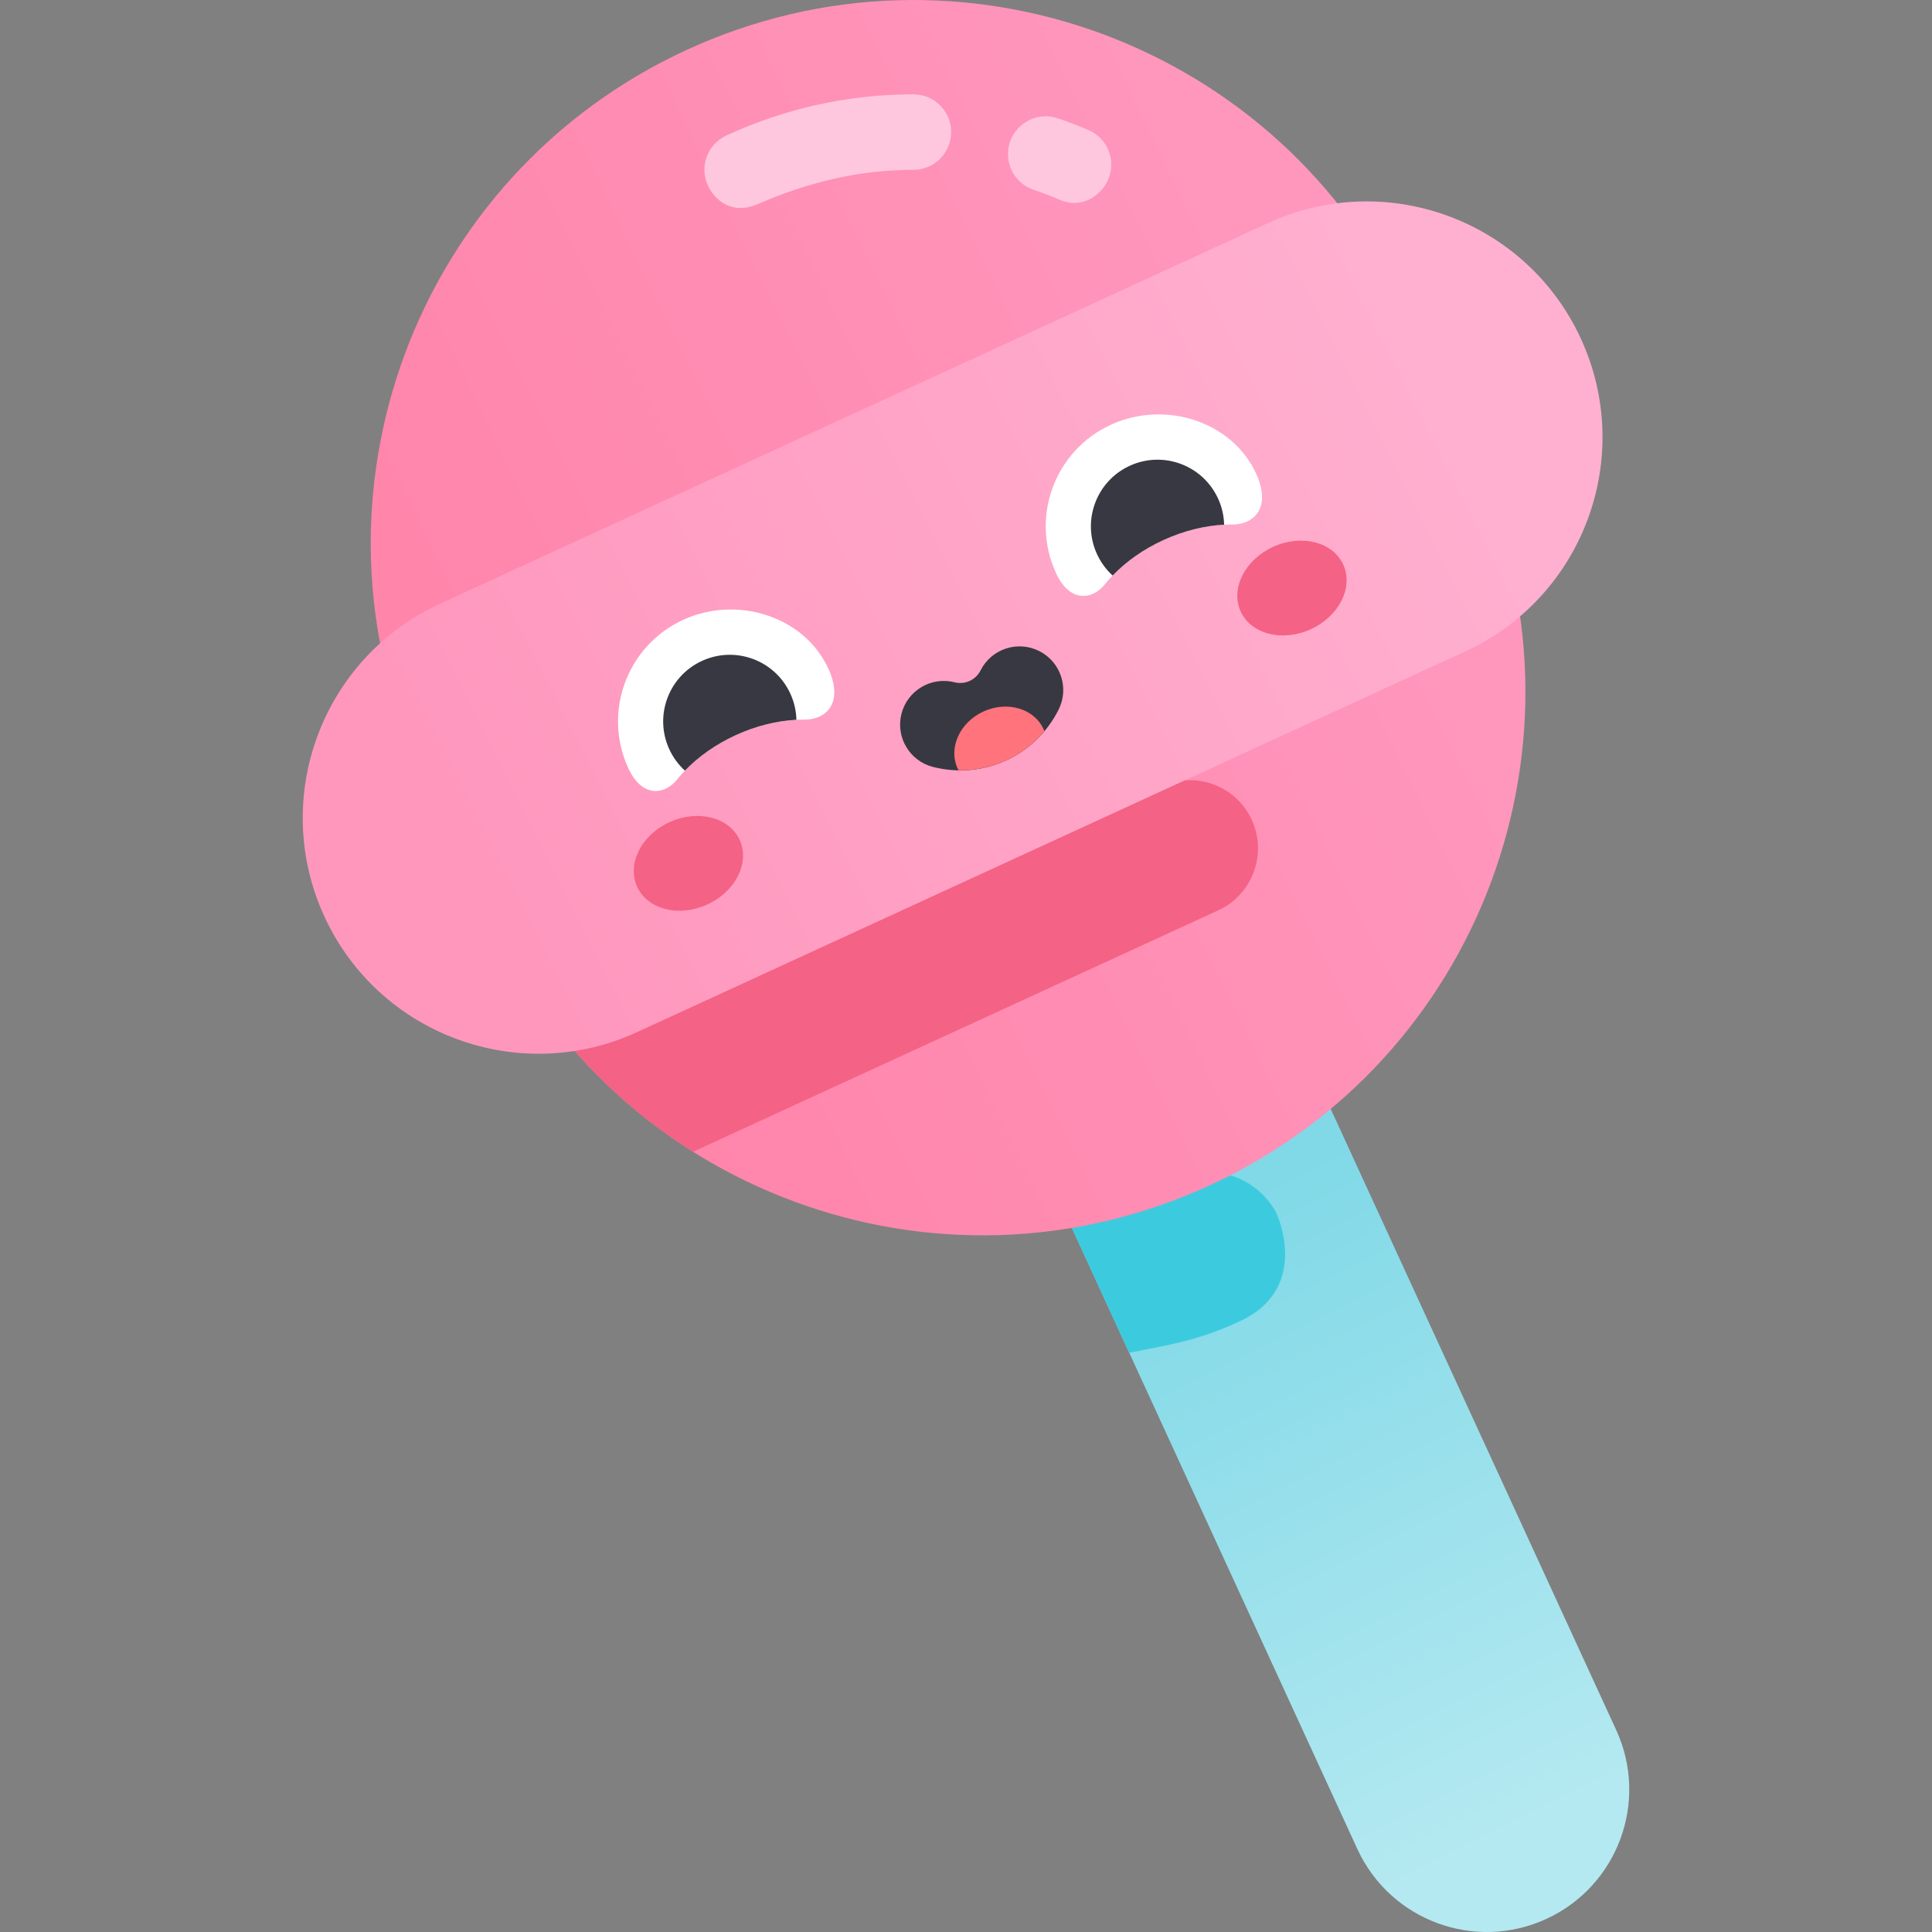 <svg id="Layer_1" enable-background="new 0 0 512 512" height="512" viewBox="0 0 512 512" width="512" xmlns="http://www.w3.org/2000/svg" xmlns:xlink="http://www.w3.org/1999/xlink"><rect x="0" y="0" width="512" height="512" fill="#808080" stroke="none"/><linearGradient id="SVGID_1_" gradientUnits="userSpaceOnUse" x1="321.558" x2="404.826" y1="321.658" y2="486.893"><stop offset="0" stop-color="#81d9e7"/><stop offset="1" stop-color="#b5e9f1"/></linearGradient><linearGradient id="SVGID_2_" gradientUnits="userSpaceOnUse" x1="142.402" x2="363.677" y1="216.981" y2="108.649"><stop offset="0" stop-color="#ff85ab"/><stop offset="1" stop-color="#ff97bd"/></linearGradient><linearGradient id="SVGID_3_" gradientUnits="userSpaceOnUse" x1="126.646" x2="389.575" y1="229.739" y2="97.188"><stop offset="0" stop-color="#ff97bd"/><stop offset="1" stop-color="#ffb0d0"/></linearGradient><path d="m409.781 508.54c-18.942 8.708-41.357.411-50.065-18.531l-92.52-201.256 68.595-31.534 92.52 201.256c8.709 18.943.412 41.357-18.53 50.065z" fill="url(#SVGID_1_)"/><path d="m281.331 319.499 17.927 38.995c11.225-2.218 18.366-3.268 29.369-8.391 19.08-8.885 9.567-28.772 9.567-28.772-5.106-9.32-16.461-13.303-26.223-9.103-9.838 4.232-18.046 6.458-30.64 7.271z" fill="#3ccbde"/><path d="m320.439 314.196c-72.195 33.189-157.626 1.568-190.814-70.627l-18.19-39.569c-33.189-72.195-1.568-157.625 70.627-190.814 72.195-33.189 157.625-1.568 190.814 70.627l18.19 39.569c33.189 72.195 1.568 157.625-70.627 190.814z" fill="url(#SVGID_2_)"/><path d="m187.594 49.164c-2.307-5.018-.109-10.956 4.909-13.263 15.734-7.234 32.41-10.901 49.563-10.901 5.523 0 10 4.477 10 10s-4.477 10-10 10c-14.249 0-28.005 3.295-41.208 9.073-7.002 3.063-11.579-1.244-13.264-4.909z" fill="#ffc7de"/><path d="m280.593 52.85c-2.178-.972-4.45-1.792-6.699-2.559-5.227-1.784-8.018-7.467-6.235-12.694s7.466-8.02 12.694-6.235c2.703.922 5.41 1.957 8.047 3.075 5.085 2.156 7.458 8.026 5.303 13.11-1.615 3.81-6.677 8.174-13.11 5.303z" fill="#ffc7de"/><path d="m183.66 305.226 139.201-63.99c9.17-4.216 13.108-15.128 8.742-24.228-4.067-8.478-13.958-12.419-22.74-9.06l-163.228 62.415c10.628 14.058 23.569 25.778 38.025 34.863z" fill="#f46285"/><path d="m388.285 172.639-219.462 100.89c-31.353 14.413-68.454.681-82.868-30.672-14.413-31.353-.681-68.454 30.672-82.868l219.462-100.89c31.353-14.413 68.454-.681 82.868 30.672 14.414 31.354.681 68.455-30.672 82.868z" fill="url(#SVGID_3_)"/><ellipse cx="182.399" cy="228.756" fill="#f46285" rx="14.936" ry="12.003" transform="matrix(.91 -.415 .415 .91 -78.483 96.321)"/><ellipse cx="342.32" cy="155.813" fill="#f46285" rx="14.936" ry="12.003" transform="matrix(.91 -.415 .415 .91 -33.792 156.109)"/><path d="m266.587 201.552c-5.866 2.676-12.625 3.39-19.309 1.701-6.198-1.566-9.953-7.86-8.387-14.058 1.566-6.199 7.861-9.953 14.058-8.387 2.779.702 5.622-.594 6.913-3.153 2.879-5.706 9.841-7.998 15.549-5.118 5.707 2.881 7.998 9.842 5.118 15.549-3.106 6.155-8.077 10.791-13.942 13.466z" fill="#383842"/><path d="m195.051 194.79c6.147-2.804 12.432-4.125 18.132-4.086 5.818.04 10.449-4.493 6.37-13.436-6.161-13.508-22.946-19.086-36.791-13.727-16.038 6.207-23.337 24.511-16.303 39.932 3.736 8.191 9.781 7.077 12.932 3.16 3.749-4.662 9.123-8.861 15.66-11.843z" fill="#fff"/><path d="m195.051 194.79c5.391-2.459 10.888-3.777 16.004-4.039-.055-2.315-.568-4.654-1.59-6.895-4.046-8.87-14.516-12.781-23.386-8.735s-12.781 14.516-8.735 23.386c1.022 2.241 2.452 4.161 4.165 5.721 3.552-3.692 8.151-6.978 13.542-9.438z" fill="#383842"/><path d="m308.402 143.089c6.147-2.804 12.432-4.125 18.132-4.086 5.818.04 10.449-4.493 6.37-13.436-6.161-13.508-22.946-19.086-36.791-13.727-16.038 6.207-23.337 24.511-16.303 39.932 3.736 8.191 9.78 7.077 12.932 3.16 3.749-4.662 9.122-8.861 15.66-11.843z" fill="#fff"/><path d="m308.402 143.089c5.391-2.459 10.888-3.777 16.004-4.039-.055-2.315-.568-4.654-1.59-6.895-4.046-8.87-14.516-12.781-23.386-8.735s-12.781 14.516-8.735 23.386c1.022 2.241 2.452 4.161 4.165 5.721 3.552-3.692 8.15-6.979 13.542-9.438z" fill="#383842"/><path d="m260.653 188.543c-6.289 2.868-9.374 9.607-6.891 15.051.086.188.19.363.288.544 4.382.075 8.656-.815 12.537-2.585 3.88-1.77 7.354-4.414 10.171-7.772-.073-.192-.136-.385-.222-.574-2.484-5.445-9.595-7.533-15.883-4.664z" fill="#ff737d"/></svg>